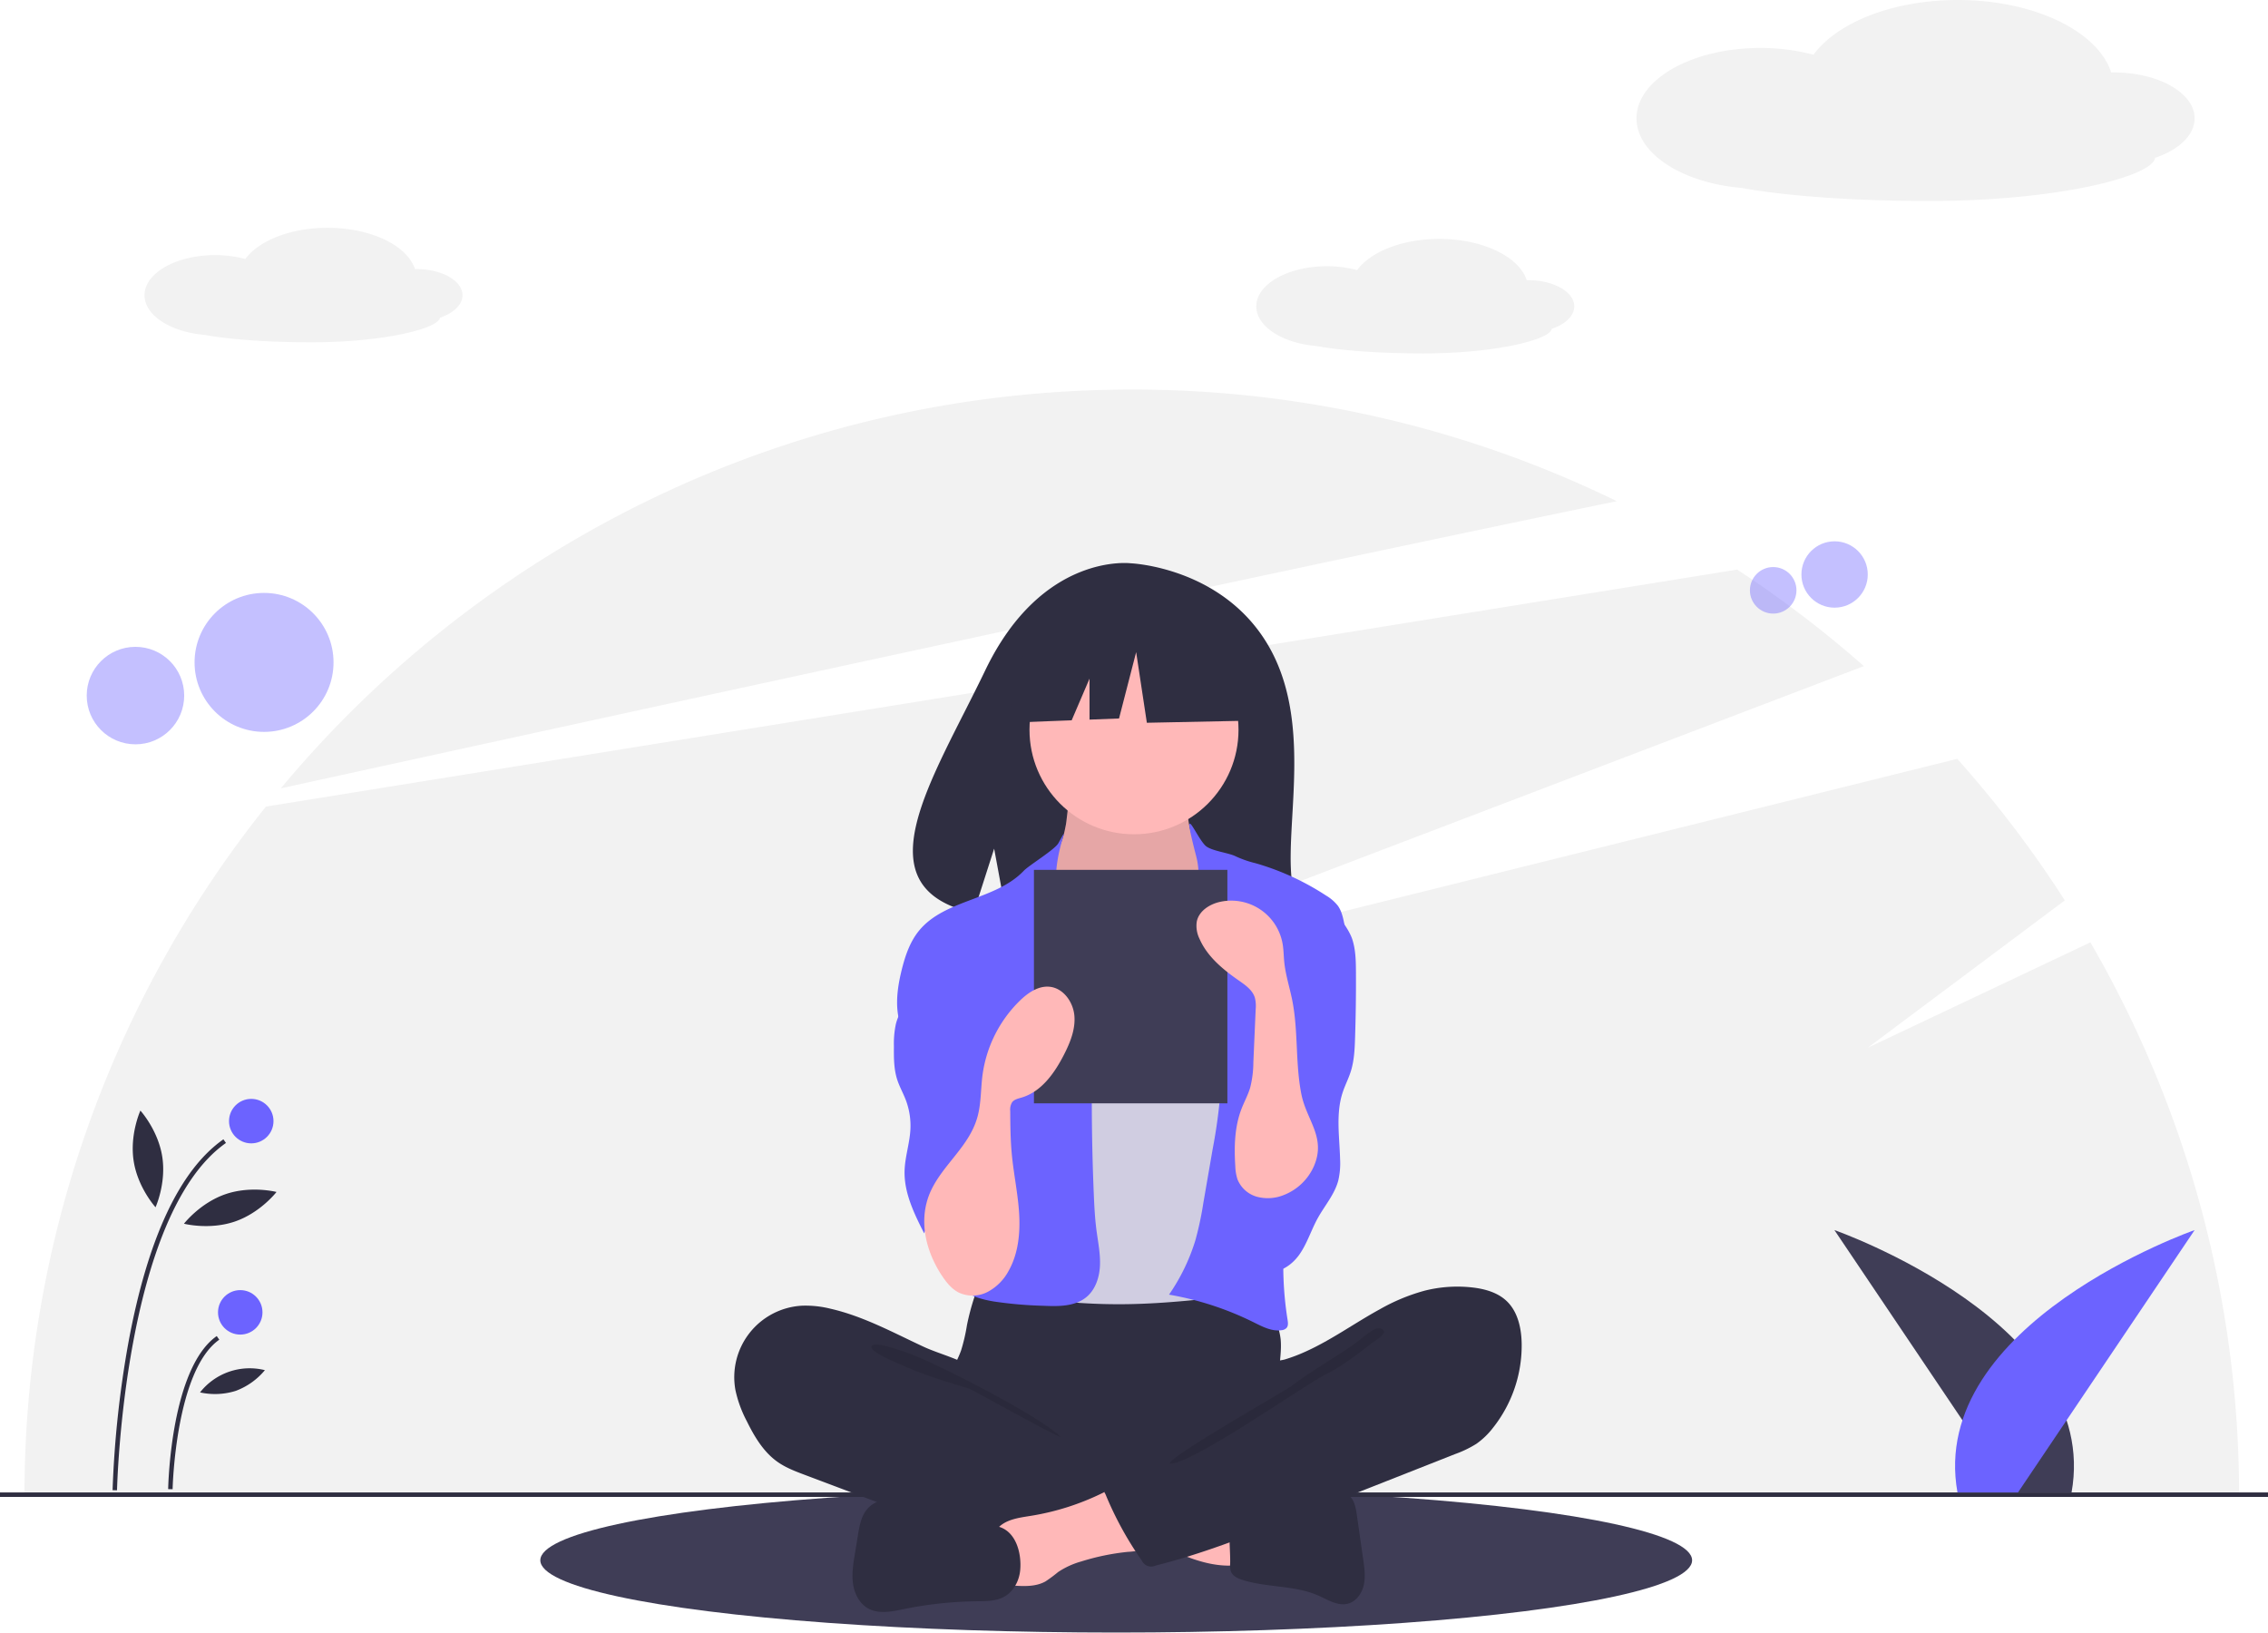 <svg data-name="Layer 1" xmlns="http://www.w3.org/2000/svg" width="1020" height="734.196"><ellipse cx="502" cy="701.696" rx="259" ry="32.5" fill="#3f3d56"/><path d="M940.125 423.809L840 471.196l88.615-66.262a500.057 500.057 0 00-48.384-63.668L446 449.196l392.233-149.623a499.98 499.98 0 00-56.957-43.415L119.609 362.736a495.88 495.88 0 00-108.603 309.46h995.988a495.613 495.613 0 00-66.869-248.387zM727.123 225.392A495.972 495.972 0 00509 175.196c-153.83 0-291.361 69.753-382.71 179.349 156.426-34.275 428.777-93.606 600.833-129.153z" fill="#f2f2f2"/><circle cx="825.08" cy="258.36" r="14.92" fill="#6c63ff" opacity=".4"/><circle cx="797.466" cy="265.486" r="10.466" fill="#6c63ff" opacity=".4"/><circle cx="118.752" cy="297.898" r="31.248" fill="#6c63ff" opacity=".4"/><circle cx="60.92" cy="312.822" r="21.92" fill="#6c63ff" opacity=".4"/><path fill="#2f2e41" d="M0 671.196h1020v2H0z"/><path d="M904.44 671.196l-79.44-118s120.307 42 106.654 118z" fill="#3f3d56"/><path d="M907.56 671.196l79.44-118s-120.307 42-106.654 118z" fill="#6c63ff"/><path d="M208 132.77c0-6.496-9.264-11.763-20.691-11.763-.226 0-.45.006-.675.01-3.447-10.567-19.743-18.57-39.329-18.57-16.663 0-30.945 5.793-36.96 14.03a52.407 52.407 0 00-13.618-1.744C79.205 114.733 65 122.81 65 132.771c0 9.05 11.722 16.54 27.004 17.837 11.104 2.03 28.45 3.337 47.945 3.337 33.096 0 57.313-6.313 57.92-11.059 6.065-2.05 10.131-5.812 10.131-10.115zm500 5c0-6.496-9.264-11.763-20.691-11.763-.226 0-.45.006-.675.01-3.447-10.567-19.743-18.57-39.329-18.57-16.663 0-30.945 5.793-36.96 14.03a52.407 52.407 0 00-13.618-1.744c-17.522 0-31.727 8.076-31.727 18.038 0 9.05 11.722 16.54 27.004 17.837 11.104 2.03 28.45 3.337 47.945 3.337 33.096 0 57.313-6.313 57.92-11.059 6.065-2.05 10.131-5.812 10.131-10.115zm279-84.544c0-11.404-16.26-20.648-36.318-20.648-.397 0-.79.01-1.184.017C943.448 14.047 914.844 0 880.466 0c-29.249 0-54.317 10.169-64.874 24.626a91.987 91.987 0 00-23.904-3.06C760.932 21.566 736 35.74 736 53.226c0 15.883 20.575 29.033 47.398 31.31 19.491 3.563 49.937 5.856 84.155 5.856 58.093 0 100.6-11.081 101.666-19.411C979.864 67.381 987 60.779 987 53.226z" fill="#f2f2f2"/><path d="M570.17 289.907c-20.685-34.95-61.608-36.579-61.608-36.579s-39.876-5.1-65.457 48.13c-23.844 49.615-56.75 97.52-5.298 109.134l9.294-28.926 5.755 31.08a201.32 201.32 0 0022.015.376c55.101-1.78 107.577.52 105.888-19.252-2.247-26.285 9.314-70.333-10.59-103.963zm-135.3 306.079a81.592 81.592 0 01-2.64 11.358c-1.294 3.64-3.292 7.006-4.476 10.683-3.772 11.722 1.458 24.79 9.81 33.838a55.217 55.217 0 0026.922 15.986c7.535 1.895 15.37 2.168 23.135 2.431 21.503.73 43.559 1.382 63.934-5.529a111.082 111.082 0 0018.574-8.438 13.907 13.907 0 004.82-3.795c1.554-2.212 1.753-5.082 1.74-7.785-.046-9.116-1.894-18.185-1.456-27.29.243-5.043 1.187-10.083.723-15.11a27.876 27.876 0 00-21.304-24.013c-5.78-1.24-11.775-.565-17.66.001a450.263 450.263 0 01-45.96 2.055c-15.678-.1-31.26-2.493-46.86-2.743-4.614-.074-4.52 1.348-5.99 5.813a108.767 108.767 0 00-3.313 12.538z" fill="#2f2e41"/><path d="M479.364 370.9c-.754 3.946-1.568 8.035-3.94 11.277-2.727 3.73-7.174 5.861-10.108 9.431-4.417 5.373-4.67 12.934-4.689 19.89-.017 6.407.113 13.242 3.687 18.56 2.319 3.452 5.847 5.872 9.296 8.196 13.4 9.031 27.88 18.224 44.037 18.522 6.694.123 13.872-1.606 18.277-6.648a27.442 27.442 0 004.425-7.895 104.835 104.835 0 007.42-31.914c.368-5.157.333-10.465-1.412-15.331-1.963-5.473-5.932-9.975-8.554-15.164a33.757 33.757 0 01-3.25-19.975 2.156 2.156 0 00-.114-1.448 2.109 2.109 0 00-1.737-.704l-32.036-2.306a69.713 69.713 0 01-8.895-1.018c-1.727-.351-6.288-2.804-7.935-2.152-3.048 1.208-3.848 15.408-4.472 18.68z" fill="#ffb8b8"/><path d="M479.364 370.9c-.754 3.946-1.568 8.035-3.94 11.277-2.727 3.73-7.174 5.861-10.108 9.431-4.417 5.373-4.67 12.934-4.689 19.89-.017 6.407.113 13.242 3.687 18.56 2.319 3.452 5.847 5.872 9.296 8.196 13.4 9.031 27.88 18.224 44.037 18.522 6.694.123 13.872-1.606 18.277-6.648a27.442 27.442 0 004.425-7.895 104.835 104.835 0 007.42-31.914c.368-5.157.333-10.465-1.412-15.331-1.963-5.473-5.932-9.975-8.554-15.164a33.757 33.757 0 01-3.25-19.975 2.156 2.156 0 00-.114-1.448 2.109 2.109 0 00-1.737-.704l-32.036-2.306a69.713 69.713 0 01-8.895-1.018c-1.727-.351-6.288-2.804-7.935-2.152-3.048 1.208-3.848 15.408-4.472 18.68z" opacity=".1"/><circle cx="510" cy="328.196" r="47" fill="#ffb8b8"/><path d="M485.956 433.465c2.45 2.56 5.045 5.095 8.255 6.596a25.94 25.94 0 0010.313 1.964c8.472.238 17.657-1.314 23.55-7.405 7.598-7.851 7.347-20.515 13.302-29.675a6.61 6.61 0 011.92-2.099 6.22 6.22 0 013.263-.75c7.521-.07 14.072 4.807 19.985 9.456 2.649 2.082 5.363 4.24 7.034 7.166a24.287 24.287 0 012.373 7.264c2.934 14.323 3.884 28.968 4.827 43.558.52 8.059 1.042 16.126 1.003 24.201-.127 26.606-6.311 52.766-12.46 78.651-.793 3.336-1.877 7.064-4.91 8.661a12.107 12.107 0 01-4.285 1.046c-17.613 2.068-35.263 4.14-52.995 4.413q-10.38.16-20.751-.503a11.178 11.178 0 01-3.496-.61 9.858 9.858 0 01-3.81-3.236c-9.593-12.086-10.159-28.796-10.097-44.226q.224-56.588 4.043-113.085c.21-3.11.256-6.885-1.984-9.33 4.034 6.457 9.644 12.428 14.92 17.943z" fill="#d0cde1"/><path d="M476 379.196c-1.587 2.874-13.29 10.009-15.55 12.39-12.624 13.307-35.664 12.807-47.21 27.06-4.061 5.014-6.172 11.314-7.724 17.578-2.195 8.859-3.367 18.52.31 26.873 3.539 8.038 10.988 13.595 16.045 20.775 5.553 7.883 8.05 17.455 10.442 26.796 1.767 6.897 3.548 13.965 2.86 21.051-.782 8.057-4.681 15.435-6.983 23.196s-2.7 17.004 2.623 23.103c3.91 4.48 10.044 6.257 15.907 7.256a182.744 182.744 0 0022.671 1.974c6.702.296 14.09.353 19.241-3.943 4.066-3.39 5.832-8.891 6.061-14.18s-.871-10.529-1.56-15.777c-.715-5.44-.99-10.928-1.22-16.41q-1.545-36.899-.421-73.844c.156-5.125.345-10.313-.748-15.323-1.437-6.589-4.998-12.477-7.97-18.53-5.897-12.017-8.686-23.69-7.774-37.045.9-13.182 6.649-23.225 1-13zm66 1c2.418 2.485 10.634 3.304 13.71 4.905a48.036 48.036 0 009.012 3.12 117 117 0 0131.66 14.53 19.214 19.214 0 015.294 4.574c1.72 2.394 2.345 5.38 2.929 8.27 1.506 7.46 3.02 15.01 2.68 22.614-.358 8.07-2.79 15.887-5.201 23.597l-9.012 28.81c-6.726 21.503-13.495 43.219-15.388 65.67a154.477 154.477 0 001.387 37.3c.198 1.24.364 2.66-.455 3.613a3.558 3.558 0 01-2.206 1.015c-4.35.68-8.559-1.537-12.5-3.5a138.41 138.41 0 00-38.154-12.484 88.702 88.702 0 0011.85-24.43 147.852 147.852 0 003.581-16.802l4.192-24.245a238.239 238.239 0 003.596-26.81 33.564 33.564 0 00-.583-10.1 48.995 48.995 0 00-3.829-9.109c-6.908-14.37-10.15-30.77-7.432-46.481 1.19-6.876 3.502-13.761 2.538-20.672-.927-6.645.036-11.809-1.669-18.385-7-27-.549-9.675 4-5z" fill="#6c63ff"/><path d="M413.121 441.366c-3.15 6.536-8.415 12.104-10.207 19.134a41.802 41.802 0 00-.89 10c-.043 5.06-.07 10.223 1.484 15.038 1 3.1 2.627 5.96 3.8 8.999a32.628 32.628 0 012.137 13.331c-.317 6.296-2.455 12.407-2.623 18.708-.262 9.91 4.321 19.225 8.793 28.071a20.636 20.636 0 0129.996-9.82c1.18-1.09 1.306-2.879 1.352-4.484q.496-17.244.956-34.49c.485-17.78.946-35.799-3.145-53.11-1.846-7.816-4.72-15.601-9.988-21.663-2.773-3.192-12.19-11.6-16.743-8.024-2.048 1.608-1.57 5.985-1.894 8.202a34.798 34.798 0 01-3.028 10.108zm195.085-18.834c1.49 4.639 1.58 9.595 1.609 14.467q.09 14.908-.395 29.81c-.166 5.087-.395 10.244-1.937 15.094-1.017 3.198-2.586 6.197-3.637 9.385-3.148 9.553-1.428 19.914-1.158 29.969a34.052 34.052 0 01-.825 9.694c-1.661 6.233-6.126 11.27-9.242 16.918-2.96 5.364-4.745 11.377-8.28 16.381s-9.653 8.969-15.584 7.433c-4.493-1.164-7.686-5.142-9.895-9.224a45.244 45.244 0 01-4.678-29.349c2.218-12.203 9.386-23.03 11.971-35.16 3.55-16.659-1.845-33.849-1.685-50.88a24.594 24.594 0 011.072-7.888c1.356-3.89 4.269-6.997 6.96-10.117a127.737 127.737 0 009.352-12.275c1.926-2.872 4.542-10.26 7.957-10.875 7.624-1.371 16.504 10.727 18.395 16.617z" fill="#6c63ff"/><path d="M373.56 588.577a46.391 46.391 0 00-12.904-1.372 32.208 32.208 0 00-29.902 37.969 54.098 54.098 0 005.113 13.973c3.422 6.945 7.527 13.875 13.863 18.325 3.706 2.604 7.995 4.227 12.234 5.824l33.369 12.57c4.909 1.85 9.818 3.7 14.776 5.414a289.02 289.02 0 0077.177 15.343c8.012.477 16.146.61 23.963-1.214 1.855-.433 3.833-1.078 4.907-2.651a8.405 8.405 0 001.097-3.622l2.053-14.375c.29-2.024.567-4.154-.175-6.06-.94-2.415-3.298-3.935-5.546-5.226-21.938-12.6-47.552-19.551-66.017-36.844-4.347-4.071-7.985-10.524-13.267-13.29-5.989-3.136-13.042-4.926-19.233-7.815-13.534-6.318-26.84-13.577-41.508-16.949z" fill="#2f2e41"/><path d="M406.874 607.956c11.795 3.696 61.59 29.3 70.126 38.24-1.144.412-39.961-21.341-41.126-21.69-10.587-3.178-21.234-6.377-31.288-11.027-2.023-.936-13.14-5.333-12.637-7.885.568-2.88 12.831 1.706 14.925 2.362z" opacity=".1"/><path d="M554.017 704.078a2.77 2.77 0 001.87-.55 2.888 2.888 0 00.584-2.152l-.055-19.583c-5.631-2.683-11.93-3.543-18.113-4.37l-28.849-3.856c.663.09-4.51 12.426-3.717 14.073 1.398 2.903 12.083 5.475 15.098 6.846 10.483 4.765 21.376 10.003 33.182 9.592z" fill="#ffb8b8"/><path d="M463.505 681.725c-5.447.868-11.526 1.635-15.054 5.875-4.473 5.377-2.569 13.392-.435 20.053a8.635 8.635 0 001.856 3.65c1.456 1.436 3.688 1.647 5.73 1.776 4.967.314 10.253.56 14.593-1.876a63.966 63.966 0 005.67-4.214 36.348 36.348 0 0110.423-4.765 105.401 105.401 0 0120.923-4.312 32.541 32.541 0 008.242-1.453c2.62-.986 5.044-2.942 5.805-5.636 1.006-3.558-1.063-7.187-3.047-10.308-2.47-3.888-5.089-7.982-8.773-10.844-5.376-4.175-8.035-.97-13.45 1.702a114.108 114.108 0 01-32.483 10.352z" fill="#ffb8b8"/><path d="M449.27 686.632l-34.585-10.223c-4.206-1.243-8.484-2.497-12.87-2.494s-8.976 1.442-11.82 4.78c-2.682 3.148-3.45 7.45-4.119 11.53l-1.43 8.73c-.727 4.436-1.455 8.958-.8 13.405s2.924 8.89 6.87 11.044c4.786 2.611 10.652 1.336 15.994.243a174.121 174.121 0 0132.775-3.514c4.14-.05 8.481.002 12.14-1.937 4.348-2.304 6.95-7.177 7.396-12.078.681-7.457-1.804-17.197-9.55-19.486zm118.342-8.909c4.484-.785 8.44-3.334 12.737-4.838 6.047-2.117 12.6-2.117 19.007-2.093 2.352.008 4.857.061 6.815 1.365 2.822 1.878 3.545 5.638 4.025 8.995l2.895 20.25c.545 3.808 1.086 7.719.237 11.471s-3.408 7.37-7.131 8.338c-4.523 1.176-8.956-1.713-13.227-3.61-10.672-4.744-23.08-3.532-34.207-7.077-2.066-.658-4.278-1.664-5.12-3.661a8.33 8.33 0 01-.398-3.5c.19-6.508-1.183-15.396.777-21.617 1.762-5.594 8.586-4.023 13.59-4.023z" fill="#2f2e41"/><path d="M640.803 580.427a60.06 60.06 0 0121.157-1.446c5.656.623 11.484 2.197 15.613 6.112 5.027 4.765 6.642 12.134 6.776 19.059a59.543 59.543 0 01-12.942 38.027 34.504 34.504 0 01-7.399 7.123 48.703 48.703 0 01-9.626 4.639l-74.728 29.475c-19.66 7.754-39.388 15.53-59.894 20.642a4.668 4.668 0 01-6.28-2.277 154.82 154.82 0 01-16.38-29.96 2.019 2.019 0 01.893-3.183l52.856-30.37c3.786-2.175 7.614-4.381 10.758-7.412a26.708 26.708 0 005.523-7.69c1.096-2.288 1.198-7.688 2.597-9.38 1.37-1.655 6.058-1.787 8.222-2.439a74.607 74.607 0 008.952-3.384c11.823-5.289 22.351-12.974 33.686-19.168a86.433 86.433 0 0120.216-8.368z" fill="#2f2e41"/><path d="M610.839 603.106c-9.081 6.82-20.839 13.09-29.839 20.09-3.072 2.39-54.276 31.177-55 35 8.396 1.415 61.883-36.003 69.536-39.737s14.436-8.999 21.158-14.225c1.713-1.332 8.973-5.336 4.055-6.824-2.77-.838-7.865 4.333-9.91 5.696z" opacity=".1"/><path fill="#2f2e41" d="M561.025 286.538l-40.43-21.177-55.831 8.663-11.552 51.019 28.755-1.106L490 305.193v18.435l13.268-.511 7.701-29.84 4.813 31.766 47.168-.963-1.925-37.542z"/><path fill="#3f3d56" d="M465 391.196h87v105h-87z"/><path d="M423.699 573.819c1.997 2.982 4.338 5.899 7.546 7.507a14.758 14.758 0 0012.973-.347 22.835 22.835 0 009.362-9.387c4.394-7.759 5.304-17.043 4.756-25.943s-2.449-17.664-3.29-26.54c-.611-6.454-.66-12.945-.71-19.427a6.46 6.46 0 01.816-3.928c.973-1.33 2.755-1.696 4.334-2.165 8.868-2.635 14.755-10.946 18.975-19.179 2.817-5.497 5.268-11.506 4.724-17.66s-4.966-12.351-11.111-12.979c-5.066-.518-9.744 2.7-13.399 6.247a57.455 57.455 0 00-16.823 33.62c-.802 6.257-.572 12.683-2.274 18.757-3.633 12.969-15.002 20.92-20.667 32.59-6.243 12.858-2.797 27.456 4.788 38.834zm167.293-49.546a24.509 24.509 0 01-13.745 13.206 18.983 18.983 0 01-11.948.732 13.25 13.25 0 01-8.753-7.829 21.09 21.09 0 01-.986-5.88c-.568-8.746-.348-17.758 2.828-25.926 1.226-3.15 2.878-6.138 3.845-9.377a47.028 47.028 0 001.447-11.445l1.044-23.862a15.53 15.53 0 00-.354-5.174c-1.042-3.453-4.269-5.696-7.23-7.756-7.15-4.972-14.216-10.775-17.681-18.766a13.162 13.162 0 01-1.222-7.773c.977-4.739 5.759-7.806 10.485-8.84a23.454 23.454 0 0128.118 18.9c.468 2.693.461 5.444.735 8.163.58 5.77 2.412 11.33 3.557 17.013 2.822 14 1.36 28.471 4.15 42.469 2.334 11.703 11.132 19.34 5.71 32.145z" fill="#ffb8b8"/><path d="M52.63 670.216l-2-.04a463.835 463.835 0 017.1-66.286c8.649-46.881 23.03-77.67 42.744-91.512l1.148 1.637c-46.052 32.333-48.968 154.965-48.991 156.2zm25-.479l-2-.039c.044-2.215 1.294-54.414 21.844-68.842l1.148 1.637c-19.72 13.846-20.981 66.712-20.991 67.244z" fill="#2f2e41"/><circle cx="113" cy="504.196" r="10" fill="#6c63ff"/><circle cx="108.048" cy="590.196" r="10" fill="#6c63ff"/><path d="M72.97 520.19c1.879 12.005-3.02 22.741-3.02 22.741s-7.945-8.725-9.824-20.73 3.019-22.74 3.019-22.74 7.945 8.726 9.825 20.73zm32.687 29.155c-11.493 3.942-22.919.99-22.919.99s7.208-9.345 18.7-13.287 22.92-.99 22.92-.99-7.208 9.344-18.701 13.287zm.369 76.161a31.134 31.134 0 01-16.064.693 28.374 28.374 0 0129.172-10.006 31.134 31.134 0 01-13.108 9.313z" fill="#2f2e41"/></svg>